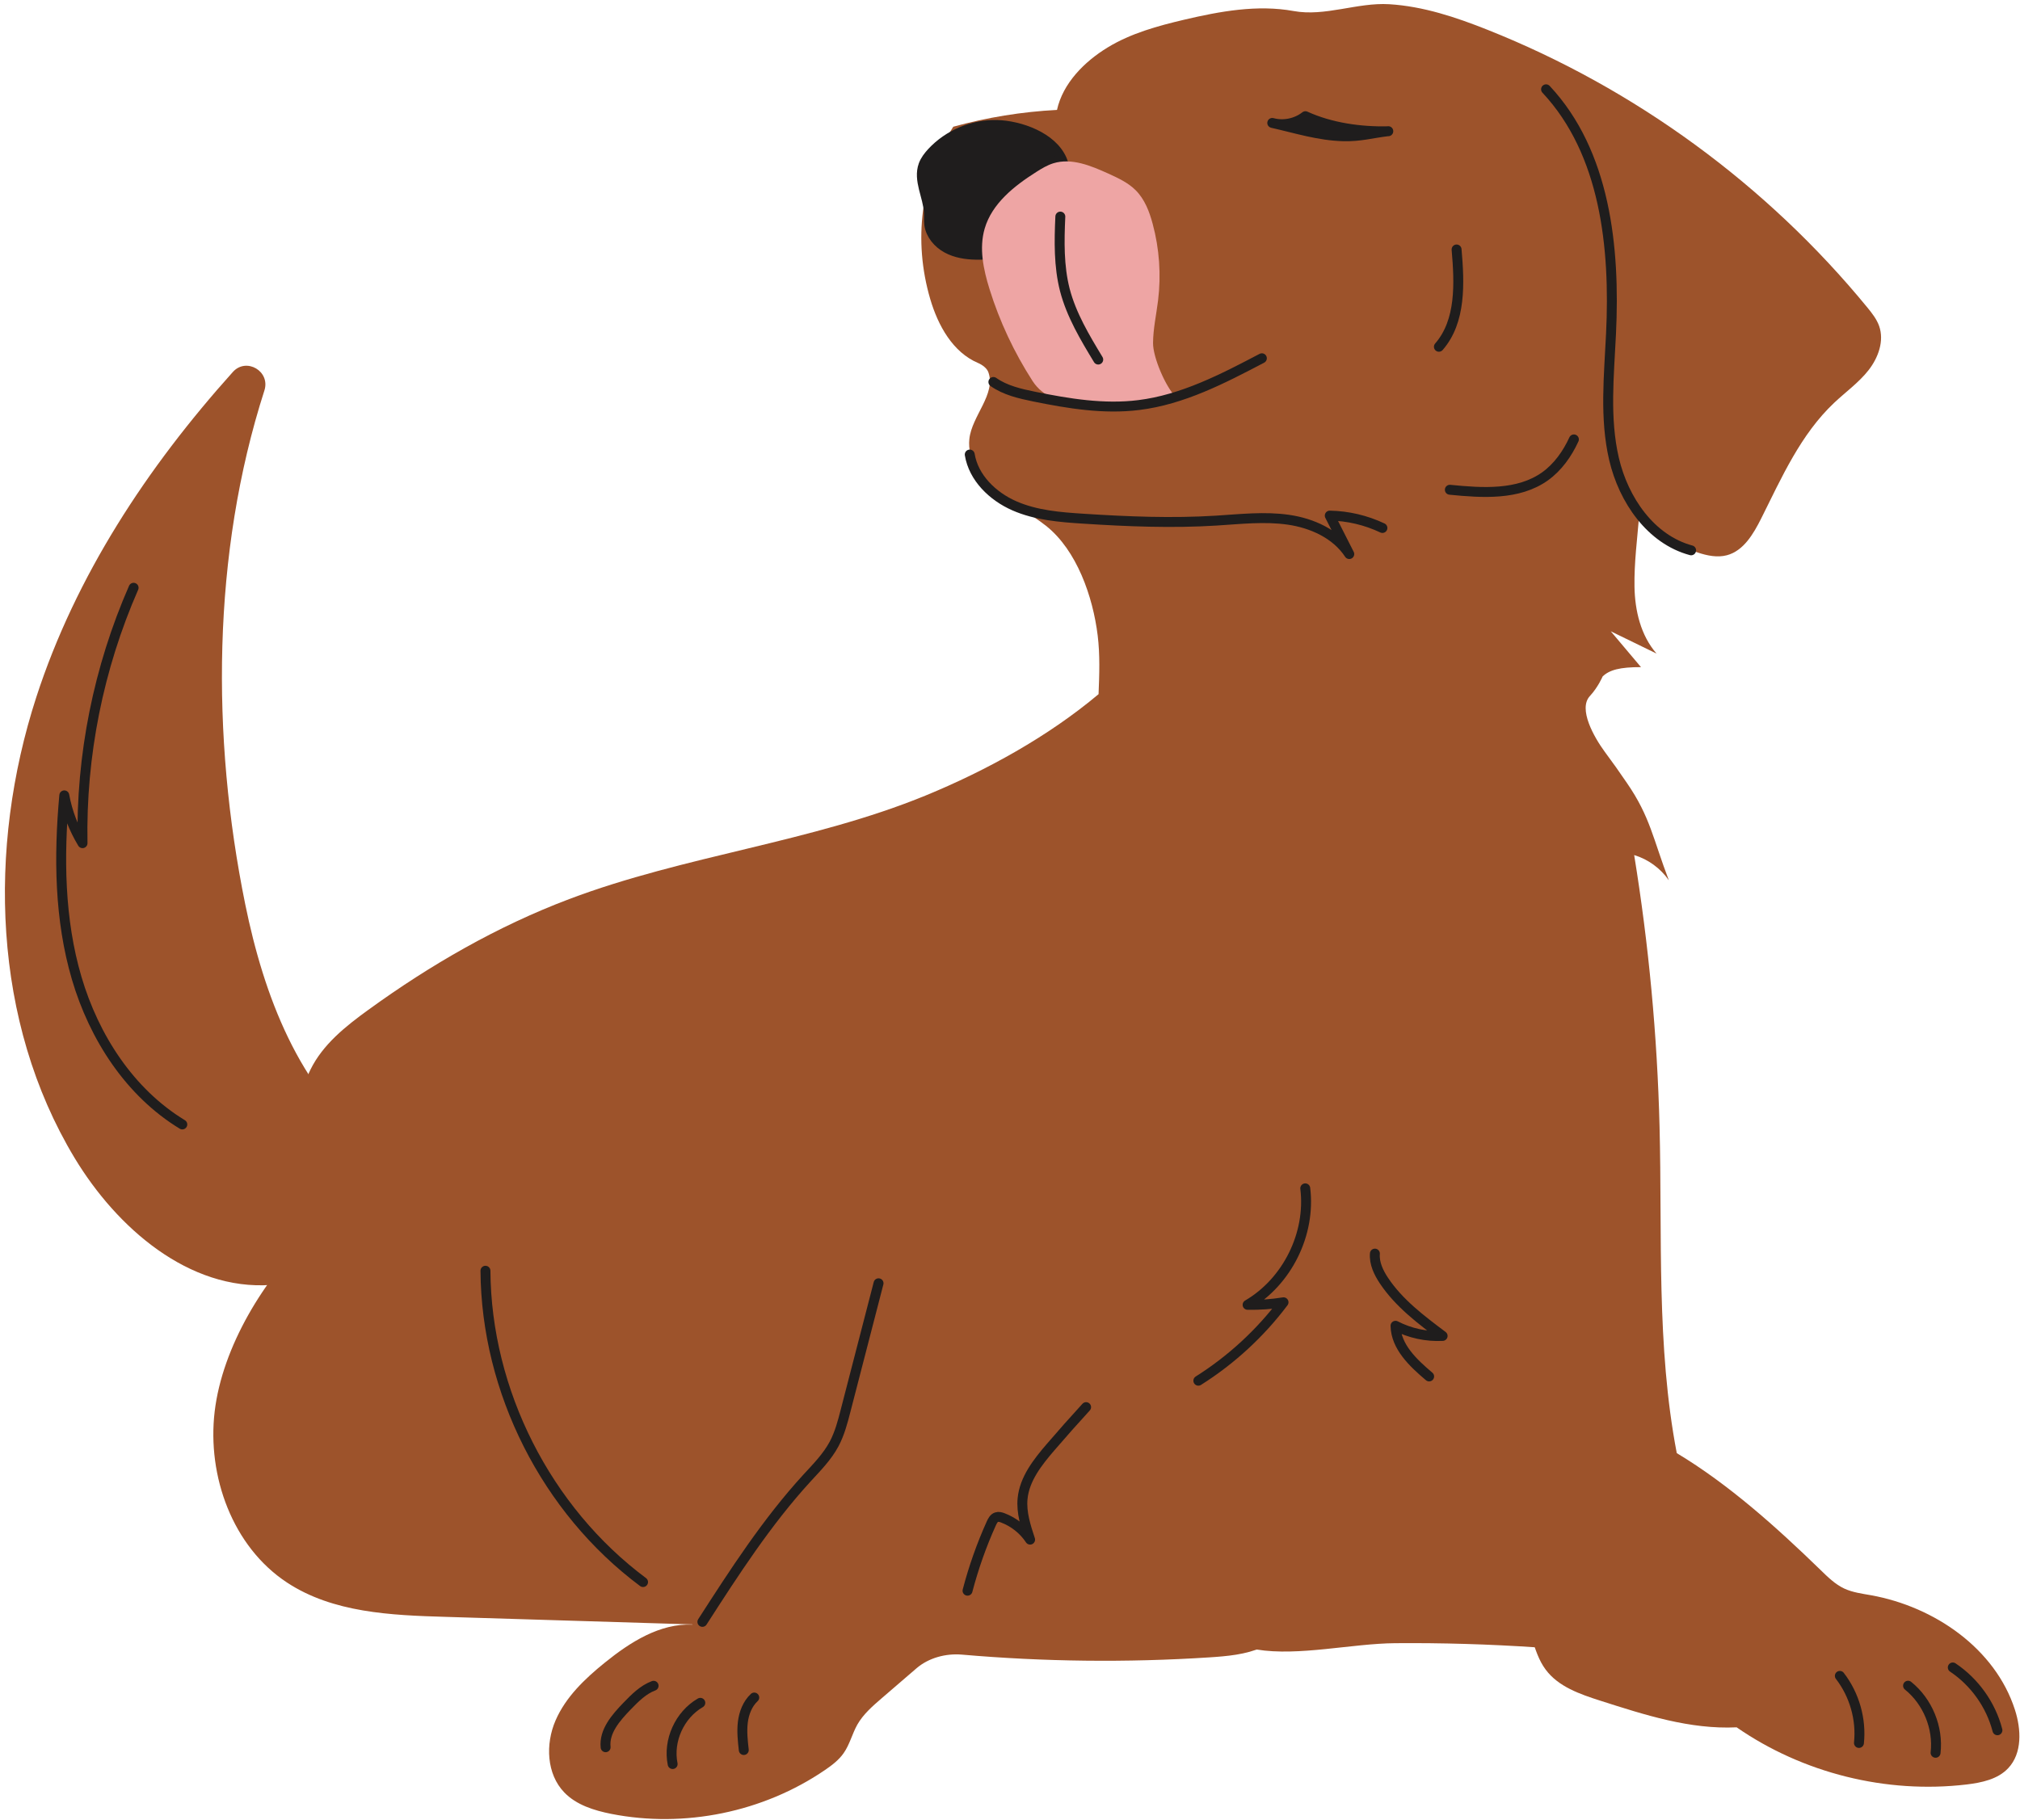 <svg width="374" height="337" viewBox="0 0 374 337" fill="none" xmlns="http://www.w3.org/2000/svg">
<path d="M128.224 300.87C122.188 300.591 116.667 304.115 111.967 307.919C108.281 310.9 104.728 314.278 102.848 318.639C100.968 323 101.189 328.537 104.478 331.944C106.71 334.264 109.985 335.277 113.142 335.909C126.711 338.596 141.323 335.6 152.748 327.788C154.04 326.907 155.318 325.938 156.214 324.645C157.33 323.045 157.785 321.077 158.739 319.373C159.841 317.449 161.559 315.952 163.233 314.512C165.392 312.662 167.536 310.797 169.695 308.947C171.956 307.008 175.113 306.171 178.08 306.421C193.293 307.743 208.625 307.919 223.868 306.935C227.231 306.715 230.652 306.421 233.736 305.055C244.06 300.474 248.333 284.614 259.068 281.119C262.416 285.216 266.572 288.637 271.227 291.163C274.047 292.69 277.336 293.851 280.537 293.572C281.565 296.861 282.608 300.15 283.636 303.44C284.267 305.452 284.914 307.508 286.177 309.196C288.526 312.368 292.535 313.749 296.295 314.953C304.562 317.596 312.874 320.298 321.538 319.887C333.815 328.39 349.249 332.223 364.081 330.475C366.886 330.137 369.881 329.521 371.82 327.45C374.434 324.675 374.228 320.269 373.068 316.657C369.426 305.29 358.148 297.537 346.4 295.422C344.741 295.128 343.037 294.908 341.495 294.203C339.762 293.395 338.367 292.015 337.002 290.679C328.94 282.851 320.084 274.892 310.451 269.106C306.648 249.252 307.778 228.84 307.264 208.633C306.838 191.789 305.267 174.975 302.565 158.351C305.15 159.13 307.441 160.804 308.982 163.021C306.045 155.326 305.546 151.288 301.243 145.032C299.393 142.33 299.041 141.845 297.102 139.202C295.164 136.559 292.139 131.287 294.371 128.893C295.883 127.263 296.72 125.281 296.72 125.281C297.969 124.062 299.936 123.533 303.828 123.548C301.963 121.33 300.098 119.113 298.233 116.91C301.053 118.29 303.872 119.656 306.706 121.037C303.784 117.688 302.697 113.092 302.624 108.642C302.55 104.193 303.138 99.758 303.505 95.323C306.442 98.524 310.216 100.962 314.343 102.328C316.075 102.9 317.97 103.297 319.732 102.827C322.816 102.005 324.637 98.891 326.076 96.028C329.865 88.436 333.404 80.432 339.586 74.602C341.716 72.591 344.153 70.858 345.96 68.552C347.766 66.246 348.897 63.119 347.913 60.358C347.457 59.095 346.606 58.008 345.754 56.965C327.148 34.262 302.712 16.376 275.427 5.524C269.568 3.189 263.503 1.162 257.203 0.78C251.299 0.428 245.337 3.115 239.507 2.043C232.796 0.824 225.909 2.087 219.271 3.644C214.352 4.804 209.403 6.155 205.086 8.784C200.768 11.412 196.788 15.421 195.702 20.356C189.211 20.693 182.764 21.736 176.494 23.469C170.458 33.029 169.048 44.557 172.235 55.394C173.674 60.284 176.406 65.248 181.105 67.23C181.854 67.553 182.735 68.185 182.999 68.948C184.438 73.016 179.93 77.011 179.475 81.299C179.078 85.043 181.472 88.582 184.365 90.991C187.258 93.399 190.738 95.044 193.69 97.394C199.373 101.917 202.354 110.493 203.235 117.688C203.676 121.286 203.544 124.928 203.397 128.555C194.086 136.382 182.661 142.682 171.413 147.308C150.193 156.016 126.843 158.395 105.389 166.502C92.099 171.524 79.69 178.675 68.191 187.017C63.991 190.056 59.777 193.419 57.486 198.075C55.65 201.79 55.21 206.034 54.975 210.175C54.608 216.387 54.71 222.936 57.677 228.399C48.924 236.711 41.171 249.414 39.746 261.397C38.322 273.38 43.065 286.435 53.139 293.072C61.627 298.667 72.376 299.137 82.538 299.431C98.105 299.886 112.643 300.371 128.209 300.826L128.224 300.87Z" fill="#9D532B"/>
<path d="M184.615 23.148C180.107 23.016 175.584 24.925 172.529 28.229C171.898 28.919 171.311 29.668 170.987 30.549C169.96 33.354 171.825 36.365 171.986 39.346C172.03 40.109 171.957 40.873 172.059 41.622C172.324 43.472 173.675 45.058 175.32 45.954C176.964 46.85 178.873 47.143 180.753 47.173C185.467 47.276 190.342 45.748 193.647 42.386C196.745 39.228 198.463 33.809 196.613 29.565C194.763 25.321 188.8 23.265 184.615 23.148Z" fill="#1F1D1D" stroke="#1F1D1D" stroke-width="1.837" stroke-miterlimit="10" stroke-linecap="round"/>
<path d="M286.25 16.538C297.219 28.271 299.055 45.79 298.277 61.826C297.909 69.565 297.072 77.437 298.835 84.999C300.597 92.562 305.619 99.905 313.109 101.917" stroke="#1F1D1D" stroke-width="1.837" stroke-miterlimit="10" stroke-linecap="round"/>
<path d="M257.041 24.307C251.931 24.439 246.351 23.646 241.696 21.516C239.992 22.853 237.643 23.337 235.557 22.765C239.963 23.763 244.177 25.114 248.7 25.232C251.931 25.305 253.825 24.674 257.041 24.292V24.307Z" fill="#1F1D1D" stroke="#1F1D1D" stroke-width="1.837" stroke-linecap="round" stroke-linejoin="round"/>
<path d="M217.685 73.5C215.806 71.635 213.471 66.186 213.485 63.543C213.5 60.9 214.088 58.301 214.411 55.672C214.998 50.914 214.66 46.053 213.412 41.442C212.81 39.181 211.929 36.89 210.269 35.23C208.874 33.835 207.039 32.983 205.232 32.161C202.002 30.693 198.404 29.195 195.026 30.237C193.896 30.59 192.868 31.207 191.854 31.853C187.772 34.437 183.66 37.697 182.309 42.338C181.252 45.98 182.074 49.901 183.205 53.528C185.07 59.534 187.772 65.276 191.179 70.563C194.953 76.393 204.395 75.233 211.253 74.146C213.25 73.823 216.158 74.851 217.685 73.5Z" fill="#EEA5A4"/>
<path d="M196.318 40.11C196.113 44.663 196.025 49.288 197.155 53.694C198.36 58.32 200.856 62.49 203.338 66.588" stroke="#1F1D1D" stroke-width="1.837" stroke-miterlimit="10" stroke-linecap="round"/>
<path d="M183.924 70.739C186.127 72.295 188.858 72.912 191.502 73.455C197.875 74.748 204.395 75.82 210.842 75.012C218.948 74.013 226.393 70.151 233.633 66.348" stroke="#1F1D1D" stroke-width="1.837" stroke-miterlimit="10" stroke-linecap="round"/>
<path d="M112.129 323.572C111.82 320.635 114.038 318.094 116.094 315.965C117.547 314.467 119.06 312.925 121.013 312.191" stroke="#1F1D1D" stroke-width="1.837" stroke-miterlimit="10" stroke-linecap="round"/>
<path d="M124.538 326.687C123.657 322.34 125.83 317.568 129.663 315.35" stroke="#1F1D1D" stroke-width="1.837" stroke-miterlimit="10" stroke-linecap="round"/>
<path d="M137.71 324.09C137.52 322.387 137.329 320.654 137.534 318.95C137.74 317.247 138.401 315.529 139.649 314.369" stroke="#1F1D1D" stroke-width="1.837" stroke-miterlimit="10" stroke-linecap="round"/>
<path d="M340.644 310.358C343.346 313.853 344.639 318.39 344.183 322.781" stroke="#1F1D1D" stroke-width="1.837" stroke-miterlimit="10" stroke-linecap="round"/>
<path d="M353.273 312.178C356.915 315.115 358.897 319.961 358.369 324.601" stroke="#1F1D1D" stroke-width="1.837" stroke-miterlimit="10" stroke-linecap="round"/>
<path d="M361.554 308.8C365.593 311.502 368.603 315.716 369.822 320.43" stroke="#1F1D1D" stroke-width="1.837" stroke-miterlimit="10" stroke-linecap="round"/>
<path d="M89.881 235.331C90.028 257.653 101.159 279.651 119.06 292.985" stroke="#1F1D1D" stroke-width="1.837" stroke-miterlimit="10" stroke-linecap="round"/>
<path d="M241.666 220.071C242.709 228.5 238.333 237.355 230.99 241.643C233.222 241.687 235.44 241.526 237.643 241.173C233.325 246.915 227.95 251.864 221.871 255.697" stroke="#1F1D1D" stroke-width="1.837" stroke-linecap="round" stroke-linejoin="round"/>
<path d="M254.56 232.159C254.413 233.95 255.25 235.683 256.249 237.181C259.024 241.337 263.106 244.406 267.101 247.402C264.09 247.563 261.051 246.903 258.378 245.522C258.451 249.399 261.653 252.409 264.604 254.906" stroke="#1F1D1D" stroke-width="1.837" stroke-linecap="round" stroke-linejoin="round"/>
<path d="M268.437 90.699C274.473 91.301 281.11 91.741 286.059 88.217C288.438 86.513 290.186 84.031 291.405 81.374" stroke="#1F1D1D" stroke-width="1.837" stroke-linecap="round" stroke-linejoin="round"/>
<path d="M179.547 84.179C180.252 88.481 183.777 91.903 187.786 93.665C191.795 95.427 196.23 95.78 200.591 96.059C208.785 96.588 217.009 96.925 225.218 96.411C229.653 96.132 234.132 95.618 238.537 96.25C242.943 96.881 247.378 98.893 249.816 102.608C248.611 100.229 247.407 97.85 246.203 95.486C249.566 95.545 252.914 96.338 255.954 97.777" stroke="#1F1D1D" stroke-width="1.837" stroke-linecap="round" stroke-linejoin="round"/>
<path d="M269.685 46.2C270.228 52.456 270.537 59.476 266.41 64.219" stroke="#1F1D1D" stroke-width="1.837" stroke-linecap="round" stroke-linejoin="round"/>
<path d="M162.661 237.652L156.566 261.222C156.023 263.337 155.465 265.466 154.437 267.404C153.159 269.798 151.236 271.736 149.4 273.734C141.984 281.84 135.993 291.121 130.045 300.358" stroke="#1F1D1D" stroke-width="1.837" stroke-linecap="round" stroke-linejoin="round"/>
<path d="M201.091 260.588C198.859 263.026 196.671 265.493 194.512 268.004C192.118 270.794 189.681 273.878 189.328 277.535C189.079 280.119 189.916 282.674 190.723 285.127C189.519 283.306 187.728 281.881 185.686 281.103C185.305 280.956 184.893 280.839 184.512 280.971C184.012 281.132 183.748 281.661 183.528 282.146C181.721 286.155 180.253 290.325 179.137 294.584" stroke="#1F1D1D" stroke-width="1.837" stroke-linecap="round" stroke-linejoin="round"/>
<path d="M284.531 305.068C285.354 298.092 286.015 290.427 282.05 284.626C279.568 280.999 275.529 278.635 271.285 277.504C268.583 276.784 265.764 276.52 262.959 276.608C261.285 276.652 259.611 276.843 258.025 277.357C256.498 277.856 255.088 278.664 253.707 279.501C247.598 283.216 241.886 287.607 236.717 292.571C233.236 295.904 223.441 303.937 232.678 305.479C240.417 306.757 250.374 304.363 258.319 304.304C267.056 304.231 275.808 304.495 284.531 305.083V305.068Z" fill="#9D532B"/>
<path d="M50.172 237.959C35.003 239.031 21.654 227.444 13.797 214.419C-1.387 189.204 -2.356 157.103 6.719 129.113C14.018 106.63 27.249 86.556 43.109 68.889C45.605 66.114 50.099 68.757 48.954 72.311C39.232 102.548 39.1 136.47 45.4 167.441C48.851 184.358 55.283 201.525 69.028 212.319C70.379 213.376 71.539 214.668 72.23 216.225C75.152 222.833 70.922 225.565 67.148 227.767C59.63 232.158 58.851 237.327 50.158 237.944L50.172 237.959Z" fill="#9D532B"/>
<path d="M33.754 208.238C24.018 202.32 17.424 192.084 14.208 181.173C10.992 170.262 10.875 158.632 11.903 147.295C12.476 150.423 13.636 153.433 15.28 156.15C14.972 139.952 18.232 123.696 24.738 108.849" stroke="#1F1D1D" stroke-width="1.837" stroke-linecap="round" stroke-linejoin="round"/>
</svg>
